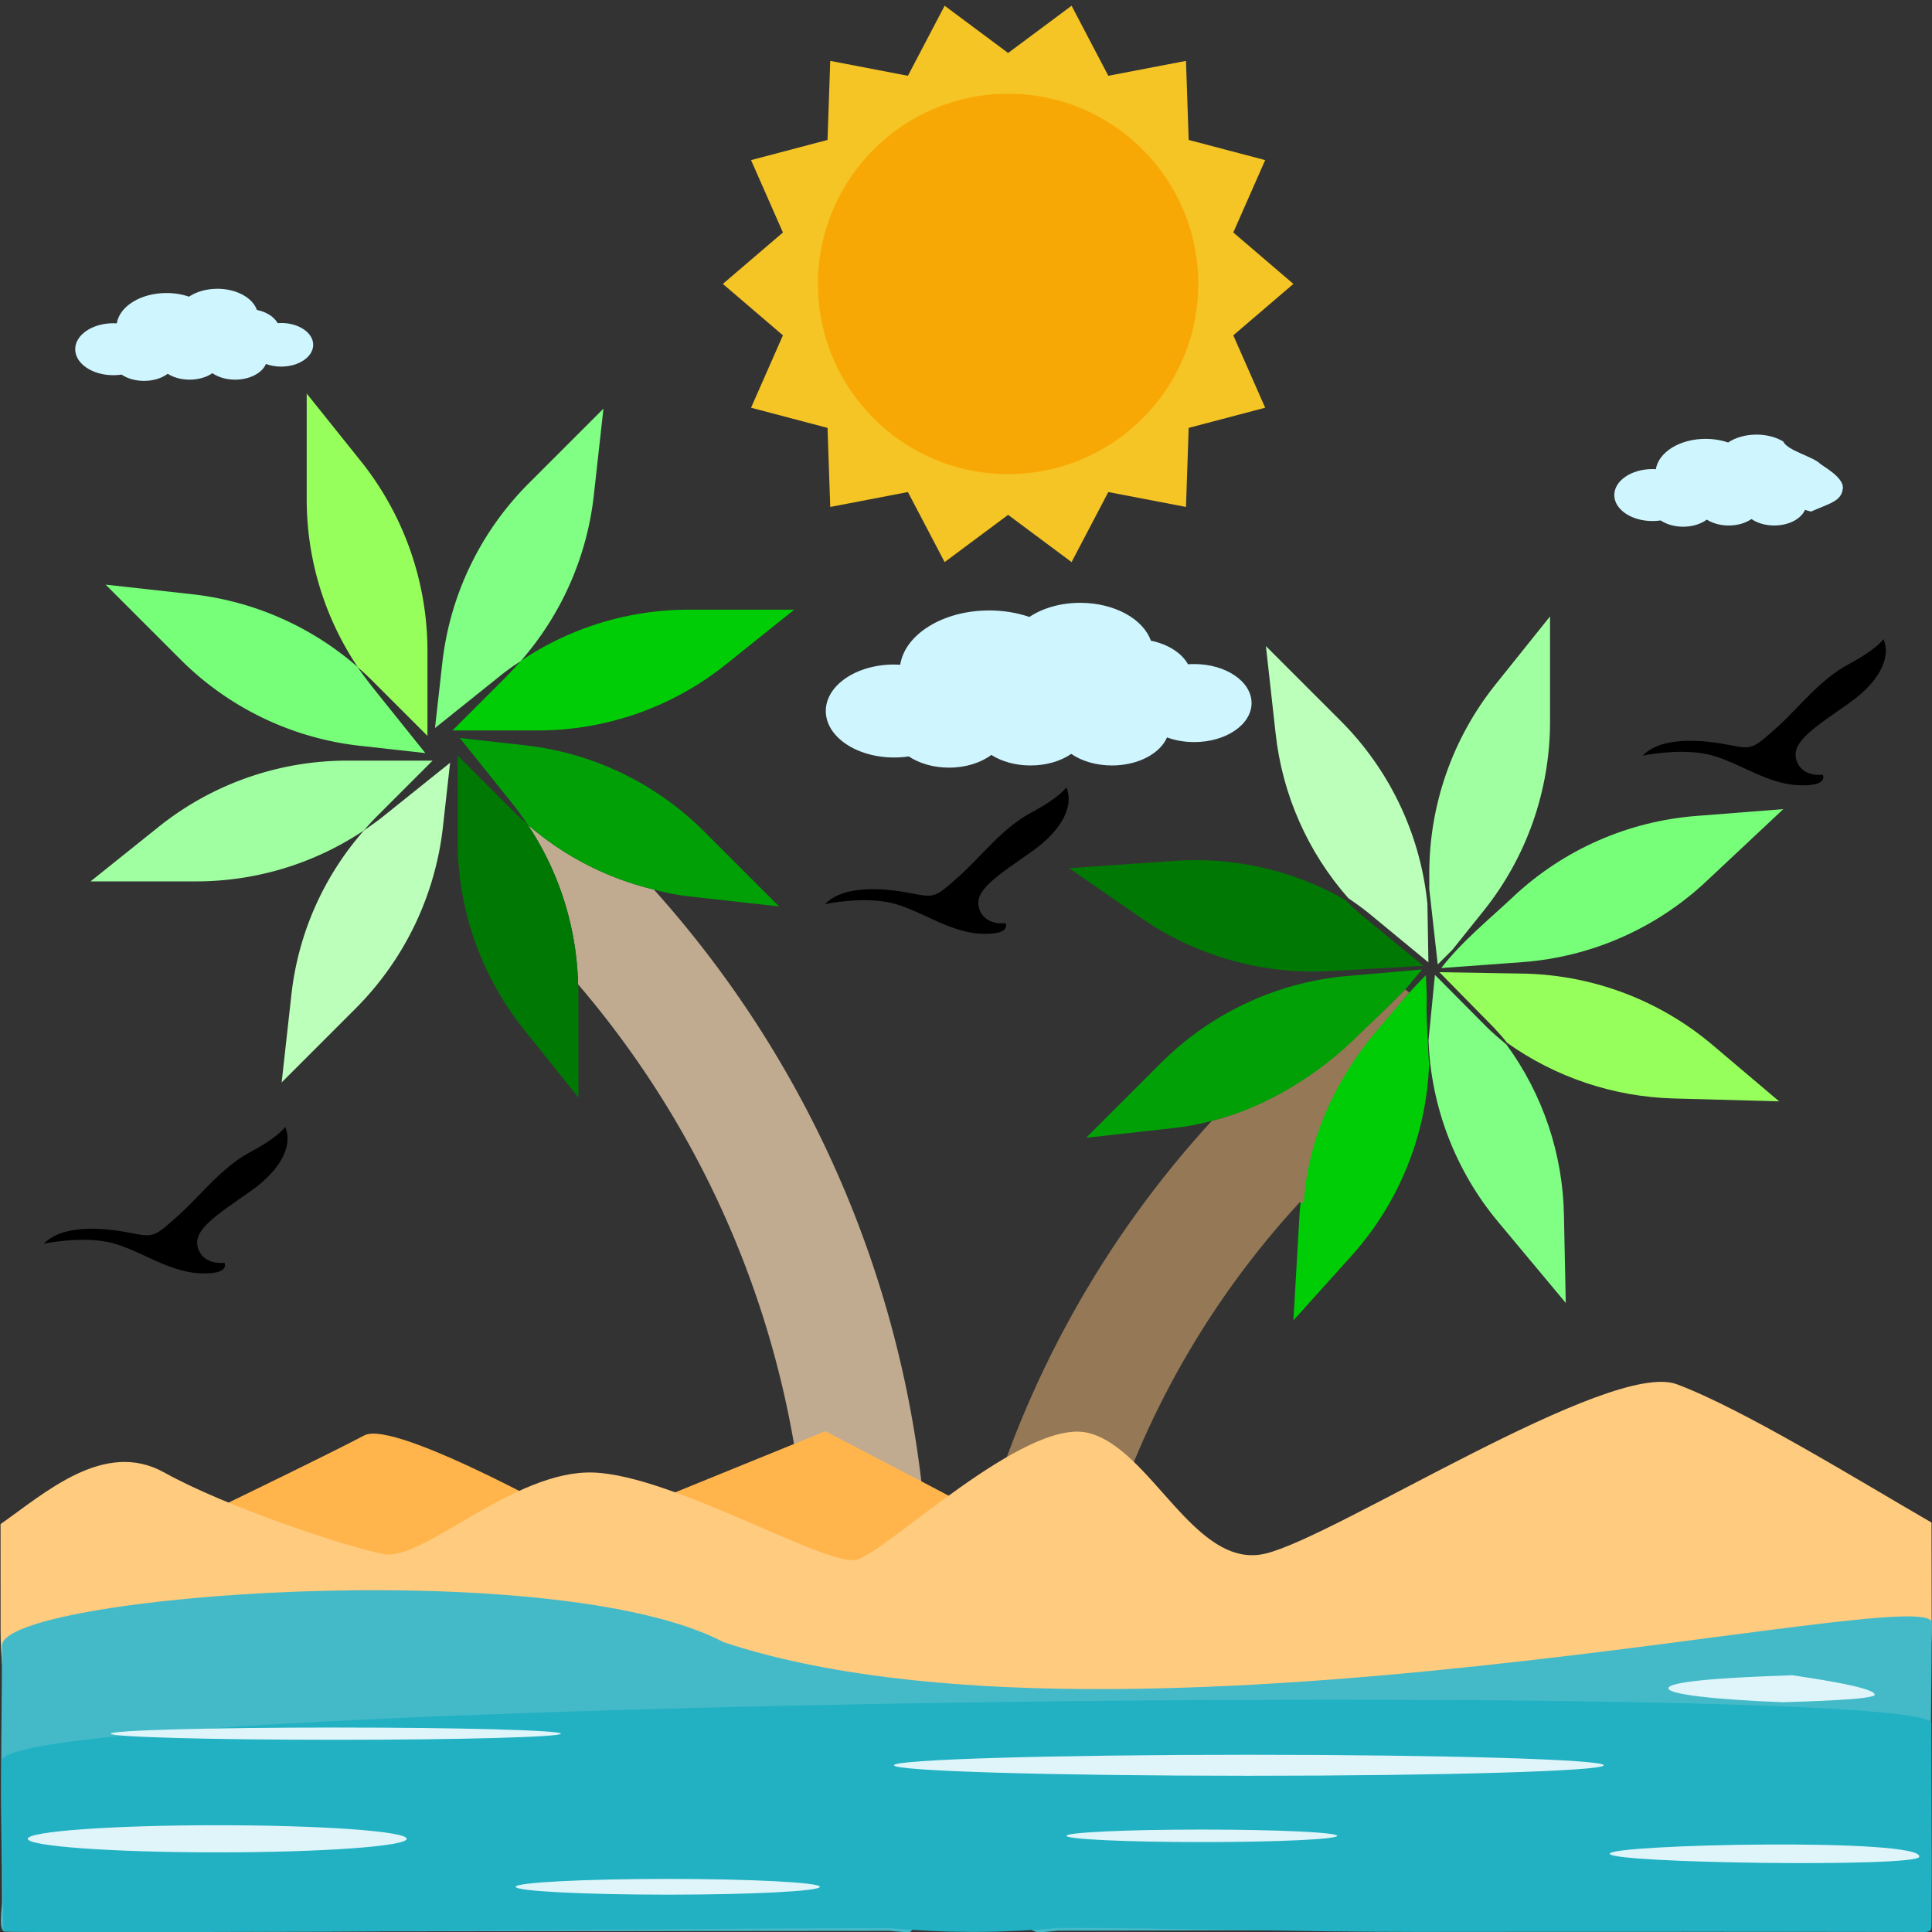 <?xml version="1.0" encoding="UTF-8" standalone="no"?>
<!-- icon666.com - MILLIONS OF FREE VECTOR ICONS -->

<svg
   viewBox="0 0 64 64"
   version="1.1"
   id="svg24"
   sodipodi:docname="summer.svg"
   inkscape:version="1.4.2 (f4327f4, 2025-05-13)"
   xmlns:inkscape="http://www.inkscape.org/namespaces/inkscape"
   xmlns:sodipodi="http://sodipodi.sourceforge.net/DTD/sodipodi-0.dtd"
   xmlns="http://www.w3.org/2000/svg"
   xmlns:svg="http://www.w3.org/2000/svg">
  <rect x="0" y="0" width="64" height="64" fill="#333333" stroke="none"/>
  <defs
     id="defs24" />
  <sodipodi:namedview
     id="namedview24"
     pagecolor="#ffffff"
     bordercolor="#000000"
     borderopacity="0.25"
     inkscape:showpageshadow="2"
     inkscape:pageopacity="0.0"
     inkscape:pagecheckerboard="0"
     inkscape:deskcolor="#d1d1d1"
     inkscape:zoom="8"
     inkscape:cx="33.4375"
     inkscape:cy="36.8125"
     inkscape:window-width="1920"
     inkscape:window-height="1009"
     inkscape:window-x="-8"
     inkscape:window-y="-8"
     inkscape:window-maximized="1"
     inkscape:current-layer="svg24" />
  <g
     id="g9"
     transform="matrix(0.103,0,0,0.103,3.929,-5.233)"
     style="fill:#cff6ff;fill-opacity:1">
    <path
       style="fill:#cff6ff;fill-opacity:1"
       d="m 510.396,191.95 c 2.606,0 5.06,0.423 7.238,1.168 2.354,-1.567 5.576,-2.536 9.134,-2.536 3.281,0 6.281,0.828 8.576,2.184 1.364,2.999 9.569,4.849 11.905,7.186 0.701,0.701 7.64,4.335 7.294,7.903 -0.407,4.197 -4.253,4.804 -10.206,7.475 -0.687,-0.141 -1.344,-0.329 -1.961,-0.558 -1.256,2.917 -5.207,5.042 -9.897,5.042 -2.865,0 -5.453,-0.792 -7.326,-2.078 -1.867,1.286 -4.455,2.078 -7.32,2.078 -2.724,0 -5.195,-0.716 -7.044,-1.89 -1.878,1.403 -4.59,2.283 -7.602,2.283 -2.823,0 -5.377,-0.769 -7.232,-2.019 -0.851,0.129 -1.737,0.194 -2.641,0.194 -6.786,0 -12.28,-3.739 -12.28,-8.353 0,-4.62 5.494,-8.359 12.28,-8.359 0.364,0 0.734,0.018 1.092,0.035 0.869,-5.482 7.696,-9.755 15.99,-9.755 z"
       id="path7-8"
       sodipodi:nodetypes="scscsaccscscscssscs" />
    <path
       style="fill:#cff6ff;fill-opacity:1"
       d="m 279.981,247.136 c 4.655,0 9.051,0.751 12.943,2.09 4.209,-2.812 9.979,-4.543 16.342,-4.543 11.018,0 20.251,5.189 22.728,12.174 5.506,1.127 9.92,3.956 11.939,7.59 0.663,-0.053 1.332,-0.07 2.013,-0.07 10.172,0 18.431,5.612 18.431,12.544 0,6.932 -8.259,12.55 -18.431,12.55 -3.176,0 -6.163,-0.546 -8.764,-1.503 -2.236,5.212 -9.315,9.022 -17.704,9.022 -5.119,0 -9.756,-1.421 -13.096,-3.721 -3.34,2.301 -7.977,3.721 -13.102,3.721 -4.866,0 -9.298,-1.291 -12.597,-3.387 -3.369,2.506 -8.212,4.085 -13.606,4.085 -5.048,0 -9.615,-1.379 -12.937,-3.61 -1.52,0.229 -3.111,0.346 -4.731,0.346 -12.133,0 -21.965,-6.692 -21.965,-14.951 0,-8.253 9.832,-14.945 21.965,-14.945 0.663,0 1.321,0.023 1.966,0.065 1.558,-9.82 13.767,-17.457 28.606,-17.457 z"
       id="path8-2" />
    <path
       style="fill:#cff6ff;fill-opacity:1"
       d="m 15.4,145.048 c 2.606,0 5.06,0.423 7.238,1.168 2.354,-1.567 5.576,-2.536 9.134,-2.536 6.158,0 11.323,2.9 12.702,6.803 3.082,0.628 5.547,2.213 6.674,4.244 0.37,-0.029 0.745,-0.041 1.127,-0.041 5.688,0 10.307,3.14 10.307,7.014 0,3.874 -4.62,7.015 -10.307,7.015 -1.773,0 -3.446,-0.305 -4.895,-0.845 -1.25,2.917 -5.207,5.042 -9.897,5.042 -2.865,0 -5.453,-0.792 -7.32,-2.078 -1.867,1.286 -4.461,2.078 -7.326,2.078 -2.718,0 -5.195,-0.716 -7.038,-1.89 -1.884,1.403 -4.596,2.283 -7.607,2.283 -2.818,0 -5.377,-0.769 -7.232,-2.019 -0.851,0.129 -1.737,0.194 -2.641,0.194 -6.786,0 -12.28,-3.739 -12.28,-8.353 0,-4.614 5.494,-8.359 12.28,-8.359 0.364,0 0.734,0.018 1.098,0.041 0.868,-5.487 7.695,-9.761 15.983,-9.761 z"
       id="path9-4" />
  </g>
  <g
     id="g1"
     transform="matrix(0.045,0,0,0.045,23.945,-0.045)">
    <polygon
       style="fill:#f5c525"
       points="340.945,374.184 283.764,363.211 256.724,414.779 210,380 163.276,414.779 136.236,363.211 79.055,374.184 77.073,315.986 20.762,301.144 44.226,247.858 0,210 44.226,172.143 20.762,118.855 77.074,104.014 79.055,45.816 136.236,56.789 163.276,5.221 210,40 256.723,5.221 283.764,56.789 340.945,45.816 342.927,104.014 399.238,118.856 375.774,172.142 420,210 375.774,247.857 399.238,301.145 342.926,315.986 "
       id="polygon1" />
    <circle
       style="fill:#f8a805"
       cx="210"
       cy="210"
       r="140"
       id="circle1" />
  </g>
  <g
     id="summer-2"
     data-name="summer">
    <path
       d="m 58.936,36.484 -3.489,-0.096 c -1.982,-0.053 -3.904,-0.694 -5.522,-1.842 -0.135,-0.174 -0.291,-0.348 -0.446,-0.512 l -1.797,-1.829 2.856,0.048 c 2.271,0.062 4.453,0.894 6.188,2.36 z"
       style="fill:#97ff5c;fill-opacity:1"
       id="path2"
       sodipodi:nodetypes="cccscccc" />
    <path
       d="m 59.075,26.803 -2.548,2.389 c -1.656,1.556 -3.794,2.5 -6.059,2.677 l -2.725,0.199 c 0.669,-0.868 1.588,-1.614 2.384,-2.361 1.656,-1.556 3.794,-2.5 6.059,-2.677 z"
       style="fill:#77ff7a;fill-opacity:1"
       id="path3"
       sodipodi:nodetypes="ccccccc" />
    <path
       d="m 51.808,40.264 0.06,2.897 -2.238,-2.682 c -1.414,-1.693 -2.226,-3.808 -2.309,-6.012 l 0.213,-2.172 1.734,1.745 c 0.203,0.199 0.418,0.379 0.632,0.559 1.206,1.646 1.873,3.625 1.908,5.665 z"
       style="fill:#80ff84;fill-opacity:1"
       id="path4"
       sodipodi:nodetypes="cccccccsc" />
    <path
       d="m 51.347,20.419 v 3.5 c -0.003,2.268 -0.775,4.468 -2.19,6.24 l -1.05,1.31 -0.48,0.48 -0.28,-2.5 v -0.52 c 4.9e-5,-2.271 0.772,-4.475 2.19,-6.25 z"
       style="fill:#a0ffa1;fill-opacity:1"
       id="path5"
       sodipodi:nodetypes="ccccccccc" />
    <path
       d="m 47.344,35.234 -0.014,0.24 c -0.136,2.267 -1.033,4.421 -2.547,6.113 l -1.937,2.152 0.202,-3.494 c 0.013,-0.23 0.036,-0.449 0.069,-0.677 0.246,-2.021 1.111,-3.916 2.477,-5.426 0.502,-0.595 1.091,-1.291 1.641,-1.839 0.08,1.592 -0.048,0.146 0.09,2.741 0.001,0.064 0.008,0.128 0.019,0.191 z"
       style="fill:#00cd06;fill-opacity:1"
       id="path6"
       sodipodi:nodetypes="ccccscccccc" />
    <path
       d="m 47.285,29.933 0.033,1.947 -1.973,-1.627 c -0.22,-0.18 -0.45,-0.34 -0.68,-0.5 -1.349,-1.53 -2.191,-3.441 -2.41,-5.47 l -0.32,-2.88 2.47,2.47 c 1.608,1.606 2.62,3.711 2.87,5.97 z"
       style="fill:#bbffbb;fill-opacity:1"
       id="path7"
       sodipodi:nodetypes="ccccccccc" />
    <path
       d="m 46.56,32.77 -1.73,1.73 c -1.289,1.295 -2.913,2.205 -4.69,2.63 -0.419,0.115 -0.848,0.195 -1.28,0.24 l -2.88,0.32 2.47,-2.47 c 1.606,-1.608 3.711,-2.62 5.97,-2.87 l 2.689,-0.235 c 0,0 -0.397,0.468 -0.549,0.655 z"
       style="fill:#00a006;fill-opacity:1"
       id="path8"
       sodipodi:nodetypes="ccccccccc" />
    <path
       d="m 47.153,31.995 -2.968,0.165 c -2.266,0.157 -4.518,-0.46 -6.387,-1.751 l -2.38,-1.649 3.492,-0.243 c 1.975,-0.139 3.947,0.314 5.664,1.3 0.151,0.16 0.323,0.318 0.494,0.467 z"
       style="fill:#007804;fill-opacity:1"
       id="path9"
       sodipodi:nodetypes="ccccccsc" />
    <path
       d="m 45.01,34.282 0.881,-0.846 0.662,-0.658 0.131,0.102 -1.239,1.455 c -1.277,1.586 -2.125,3.473 -2.254,5.505 l -0.14,-0.01 c -2.975,3.228 -5.18,7.088 -6.45,11.29 -1.357,-0.165 -2.723,-0.248 -4.09,-0.25 1.425,-5.117 4.04,-9.825 7.63,-13.74 1.777,-0.425 3.581,-1.554 4.87,-2.849 z"
       style="fill:#957856"
       id="path10"
       sodipodi:nodetypes="ccccccccccc" />
    <path
       d="m 30.69,50.937 c 0.01,0.1 0.01,0.19 0.02,0.29 l -3.99,0.37 c 0,-0.12 -0.01,-0.24 -0.02,-0.36 a 31.678,31.678 0 0 0 -7.55,-18.63 9.967,9.967 0 0 0 -1.67,-5.29 9.885,9.885 0 0 0 4.18,2.15 35.541,35.541 0 0 1 9.03,21.47 z"
       style="fill:#c0ab91"
       id="path11" />
    <path
       d="m 26.31,20.197 -2.26,1.81 a 9.966,9.966 0 0 1 -6.24,2.19 h -2.82 l 1.81,-1.81 c 0.15,-0.16 0.3,-0.32 0.44,-0.48 0,0 0.01,-0.02 0.02,-0.02 a 9.969,9.969 0 0 1 5.56,-1.69 z"
       style="fill:#00cd06;fill-opacity:1"
       id="path12" />
    <path
       d="m 25.81,30.027 -2.87,-0.32 a 8.016,8.016 0 0 1 -1.28,-0.24 9.885,9.885 0 0 1 -4.18,-2.15 0.035,0.035 0 0 1 -0.01,-0.02 c -0.16,-0.23 -0.32,-0.46 -0.5,-0.68 l -1.74,-2.17 2.15,0.24 a 9.959,9.959 0 0 1 5.96,2.87 z"
       style="fill:#00a006;fill-opacity:1"
       id="path13" />
    <path
       d="m 19.99,13.537 -0.32,2.88 a 10.011,10.011 0 0 1 -2.41,5.47 c -0.01,0 -0.02,0.02 -0.02,0.02 a 7.5,7.5 0 0 0 -0.67,0.48 l -2.16,1.73 0.24,-2.14 a 9.986,9.986 0 0 1 2.87,-5.97 z"
       style="fill:#80ff84;fill-opacity:1"
       id="path14" />
    <path
       d="m 19.15,32.607 a 2.09,2.09 0 0 1 0.01,0.25 v 3.5 l -1.81,-2.26 a 10.014,10.014 0 0 1 -2.19,-6.25 v -2.82 l 1.81,1.81 c 0.16,0.16 0.33,0.32 0.5,0.46 a 0.035,0.035 0 0 0 0.01,0.02 9.967,9.967 0 0 1 1.67,5.29 z"
       style="fill:#007804;fill-opacity:1"
       id="path15" />
    <path
       d="m 12.74,27.007 2.17,-1.74 -0.24,2.15 a 10.1,10.1 0 0 1 -2.87,5.97 l -2.47,2.47 0.32,-2.88 a 9.87,9.87 0 0 1 2.41,-5.47 c 0.23,-0.16 0.46,-0.32 0.68,-0.5 z"
       style="fill:#bbffbb;fill-opacity:1"
       id="path16" />
    <path
       d="m 14.33,25.197 -1.81,1.81 c -0.16,0.16 -0.32,0.33 -0.46,0.5 a 10,10 0 0 1 -5.57,1.69 H 3 l 2.26,-1.81 a 9.993,9.993 0 0 1 6.25,-2.19 z"
       style="fill:#a0ffa1;fill-opacity:1"
       id="path17" />
    <path
       d="m 14.16,21.547 v 2.83 l -1.82,-1.82 c -0.16,-0.16 -0.32,-0.31 -0.49,-0.45 v -0.01 a 9.969,9.969 0 0 1 -1.69,-5.56 v -3.5 l 1.81,2.26 a 10.074,10.074 0 0 1 2.19,6.25 z"
       style="fill:#97ff5c;fill-opacity:1"
       id="path18" />
    <path
       d="m 14.09,24.947 -2.15,-0.24 a 9.959,9.959 0 0 1 -5.97,-2.87 l -2.47,-2.47 2.88,0.32 a 10.011,10.011 0 0 1 5.47,2.41 v 0.01 c 0.16,0.23 0.33,0.45 0.5,0.67 z"
       style="fill:#77ff7a;fill-opacity:1"
       id="path19" />
    <path
       d="m 54.41,25.034 c 0,0 1.139,-0.244 2.092,-0.061 0.954,0.183 1.95,0.975 3.027,1.036 1.077,0.061 0.853,-0.346 0.853,-0.346 0,0 -0.692,0.103 -0.874,-0.486 -0.183,-0.59 0.569,-1.059 1.726,-1.87 1.159,-0.813 1.382,-1.627 1.159,-2.136 0,0 -0.204,0.325 -1.159,0.834 -0.954,0.509 -1.644,1.444 -2.396,2.113 -0.752,0.673 -0.793,0.713 -1.503,0.57 -0.71,-0.143 -2.233,-0.365 -2.925,0.346 z"
       id="path10-4"
       style="stroke-width:0.201" />
    <g
       id="g13"
       transform="matrix(0.201,0,0,0.201,-27.749,14.449)">
      <path
         d="m 145.278,133.086 c 0,0 5.676,-1.215 10.425,-0.305 4.76,0.91 9.721,4.86 15.086,5.171 5.365,0.299 4.25,-1.726 4.25,-1.726 0,0 -3.44,0.505 -4.355,-2.43 -0.904,-2.941 2.835,-5.277 8.605,-9.321 5.77,-4.05 6.885,-8.106 5.77,-10.642 0,0 -1.01,1.62 -5.77,4.156 -4.755,2.536 -8.194,7.196 -11.939,10.531 -3.745,3.352 -3.95,3.551 -7.496,2.841 -3.541,-0.711 -11.131,-1.82 -14.576,1.725 z"
         id="path12-5" />
      <path
         d="m 274.016,77.123 c 0,0 5.67,-1.221 10.425,-0.311 4.76,0.916 9.715,4.866 15.086,5.171 5.359,0.299 4.244,-1.726 4.244,-1.726 0,0 -3.44,0.511 -4.35,-2.43 -0.91,-2.935 2.835,-5.271 8.599,-9.315 5.776,-4.056 6.891,-8.106 5.776,-10.642 0,0 -1.015,1.62 -5.776,4.156 -4.755,2.536 -8.194,7.196 -11.939,10.531 -3.745,3.346 -3.95,3.545 -7.49,2.841 -3.539,-0.711 -11.135,-1.82 -14.575,1.725 z"
         id="path13-5" />
    </g>
    <path
       style="fill:#ffb54c;stroke-width:0.125"
       d="m 6.139,50.471 c 0,0 4.895,-2.365 5.93,-2.922 1.035,-0.556 7.412,3.061 7.412,3.061 l 7.859,-3.199 c 0,0 5.976,3.107 7.366,3.879 1.39,0.773 -3.612,1.7 -6.485,1.484 C 25.348,52.557 5.46,52.372 6.139,50.471 Z"
       id="path5-7"
       sodipodi:nodetypes="ccccccc" />
    <path
       style="fill:#ffcb7f;stroke-width:0.125"
       d="m 0.018,50.488 c 1.474,-1.032 3.441,-2.818 5.426,-1.708 1.986,1.11 5.976,2.455 7.273,2.702 1.297,0.248 4.311,-2.807 6.957,-2.702 2.647,0.105 7.711,3.135 8.7,2.887 0.988,-0.247 5.559,-4.699 7.659,-4.204 2.1,0.495 3.535,4.559 5.883,4.003 2.347,-0.557 11.416,-6.443 13.634,-5.61 2.219,0.833 6.055,3.206 8.434,4.58 0,1.864 0.006,2.302 0.006,3.468 0,2.345 -1.116,8.02 -1.52,9.299 l -60.293,0.059 c -0.681,-1.799 -2.158,-5.945 -2.158,-9.244 0,-1.178 -5.3446e-4,-2.864 -5.3446e-4,-3.53 z"
       id="path6-11"
       sodipodi:nodetypes="cccccscccsccsc" />
    <path
       style="fill:#44bac9;stroke-width:0.117"
       d="m 63.992,53.753 c 0,1.374 -0.052,4.518 -0.052,7.677 0,1.222 0.034,-0.016 0.034,1.949 0,0.111 -2.963,0.598 -4.456,0.598 -1.743,-9e-6 -3.785,-0.071 -4.588,-0.071 -1.42,0 -15.734,0.051 -19.872,0.051 -0.121,0.012 -0.241,0.023 -0.364,0.033 l -0.263,0.02 c -0.186,0.014 -0.374,-0.196 -0.561,-0.184 l -0.179,0.008 c -0.21,0.01 -0.42,0.018 -0.632,0.025 l -0.108,0.003 c -0.222,0.003 -0.447,0.008 -0.672,0.008 l -0.035,7e-4 c -0.077,0 -0.156,-0.001 -0.233,-0.003 -0.16,-0.001 -0.319,-0.002 -0.477,-0.005 -0.137,-0.005 -0.273,-0.011 -0.411,-0.014 -0.1,-0.006 -0.199,-0.007 -0.298,-0.012 -0.154,-0.008 -0.306,-0.016 -0.46,-0.026 l -0.238,0.206 c -0.179,-0.013 -0.359,-0.028 -0.538,-0.043 l -0.113,-0.011 c -4.899,0 -18.654,0.02 -20.585,0.02 -0.753,0 -1.893,-0.036 -3.041,-0.011 -1.506,0.032 -4.499,0.017 -5.674,0.017 -0.251,0 -0.11,-0.786 -0.11,-1.01 0,-1.401 -0.032,-2.954 -0.032,-3.31 0,-1.757 0.03,-3.487 0.03,-5.153 0,-1.672 18.292,-3.073 23.906,-0.116 13.274,4.39 40.021,-2.067 40.021,-0.646 z"
       id="path16-8"
       sodipodi:nodetypes="csssscccccccccccccccccsssssccc" />
    <path
       style="fill:#22b1c3;stroke-width:0.117"
       d="m 63.993,61.962 c 0,0.543 -0.009,1.423 -0.009,1.86 0,0.199 -0.193,0.178 -0.285,0.178 -1.447,0 -2.975,-0.005 -3.727,-0.005 -0.308,0 -1.937,7.94e-4 -2.94,-9.66e-4 -3.175,-0.005 -6.949,0.004 -10.042,0.004 -4.038,0 -8.066,-0.135 -11.932,-0.135 -0.121,0.012 -0.241,0.023 -0.364,0.033 l -0.263,0.02 c -0.186,0.014 -0.374,0.025 -0.561,0.037 l -0.179,0.008 c -0.21,0.01 -0.42,0.018 -0.632,0.025 l -0.108,0.003 c -0.222,0.003 -0.447,0.008 -0.672,0.008 l -0.035,7e-4 c -0.077,0 -0.156,-0.001 -0.233,-0.003 -0.16,-0.001 -0.319,-0.002 -0.477,-0.005 -0.137,-0.005 -0.273,-0.011 -0.411,-0.014 -0.1,-0.006 -0.199,-0.007 -0.298,-0.012 -0.154,-0.008 -0.306,-0.016 -0.46,-0.026 l -0.238,-0.015 c -0.179,-0.013 -0.359,-0.028 -0.538,-0.043 l -0.113,-0.011 c -4.125,0 -17.21,0.125 -20.611,0.125 -1.403,0 -8.754,0.047 -8.754,-0.033 0,-2.079 -0.069,-3.6 -0.069,-5.615 0,-2.088 63.936,-2.688 63.936,-1.268 z"
       id="path17-8"
       sodipodi:nodetypes="cssssscccccccccccccccccssccc" />
    <path
       style="fill:#dff5f9;stroke-width:0.117"
       d="m 59.075,56.389 c 0.574,-0.023 3.028,-0.079 3.028,-0.25 0,-0.258 -2.286,-0.574 -2.729,-0.644 -2.503,0.08 -4.105,0.218 -4.105,0.432 0,0.201 1.545,0.376 3.807,0.462 z m -17.706,1.74 c 6.492,0 11.756,0.156 11.756,0.348 0,0.192 -5.264,0.348 -11.756,0.348 -6.492,0 -11.756,-0.156 -11.756,-0.348 0,-0.192 5.264,-0.348 11.756,-0.348 z"
       id="path18-2"
       sodipodi:nodetypes="cscscsssss" />
    <path
       d="m 22.12,62.242 c 2.783,0 5.038,0.117 5.038,0.261 0,0.144 -2.256,0.26 -5.038,0.26 -2.783,0 -5.038,-0.117 -5.038,-0.26 1.09e-4,-0.144 2.256,-0.261 5.038,-0.261 z"
       style="fill:#dff5f9;stroke-width:0.117"
       id="path1" />
    <path
       d="m 7.196,60.463 c 3.466,0 6.276,0.201 6.276,0.45 0,0.248 -2.81,0.449 -6.276,0.449 -3.466,0 -6.276,-0.201 -6.276,-0.449 1.358e-4,-0.249 2.81,-0.45 6.276,-0.45 z"
       style="fill:#dff5f9;stroke-width:0.172"
       id="path1-5" />
    <path
       d="M 63.576,61.512 C 63.748,60.873 53.324,61.093 53.324,61.407 c 2.43e-4,0.319 10.159,0.453 10.253,0.104 z"
       style="fill:#dff5f9;stroke-width:0.117"
       id="path1-6"
       sodipodi:nodetypes="scs" />
    <path
       d="m 39.811,60.607 c 2.477,0 4.485,0.093 4.485,0.207 0,0.115 -2.008,0.207 -4.485,0.207 -2.477,0 -4.485,-0.093 -4.485,-0.207 0,-0.115 2.008,-0.207 4.485,-0.207 z"
       style="fill:#dff5f9;stroke-width:0.117"
       id="path1-4" />
    <path
       d="m 11.125,57.227 c 4.118,0 7.456,0.091 7.456,0.203 0,0.112 -3.338,0.203 -7.456,0.203 -4.118,0 -7.456,-0.091 -7.456,-0.203 0,-0.112 3.338,-0.203 7.456,-0.203 z"
       style="fill:#dff5f9;stroke-width:0.117"
       id="path1-3" />
  </g>
</svg>
